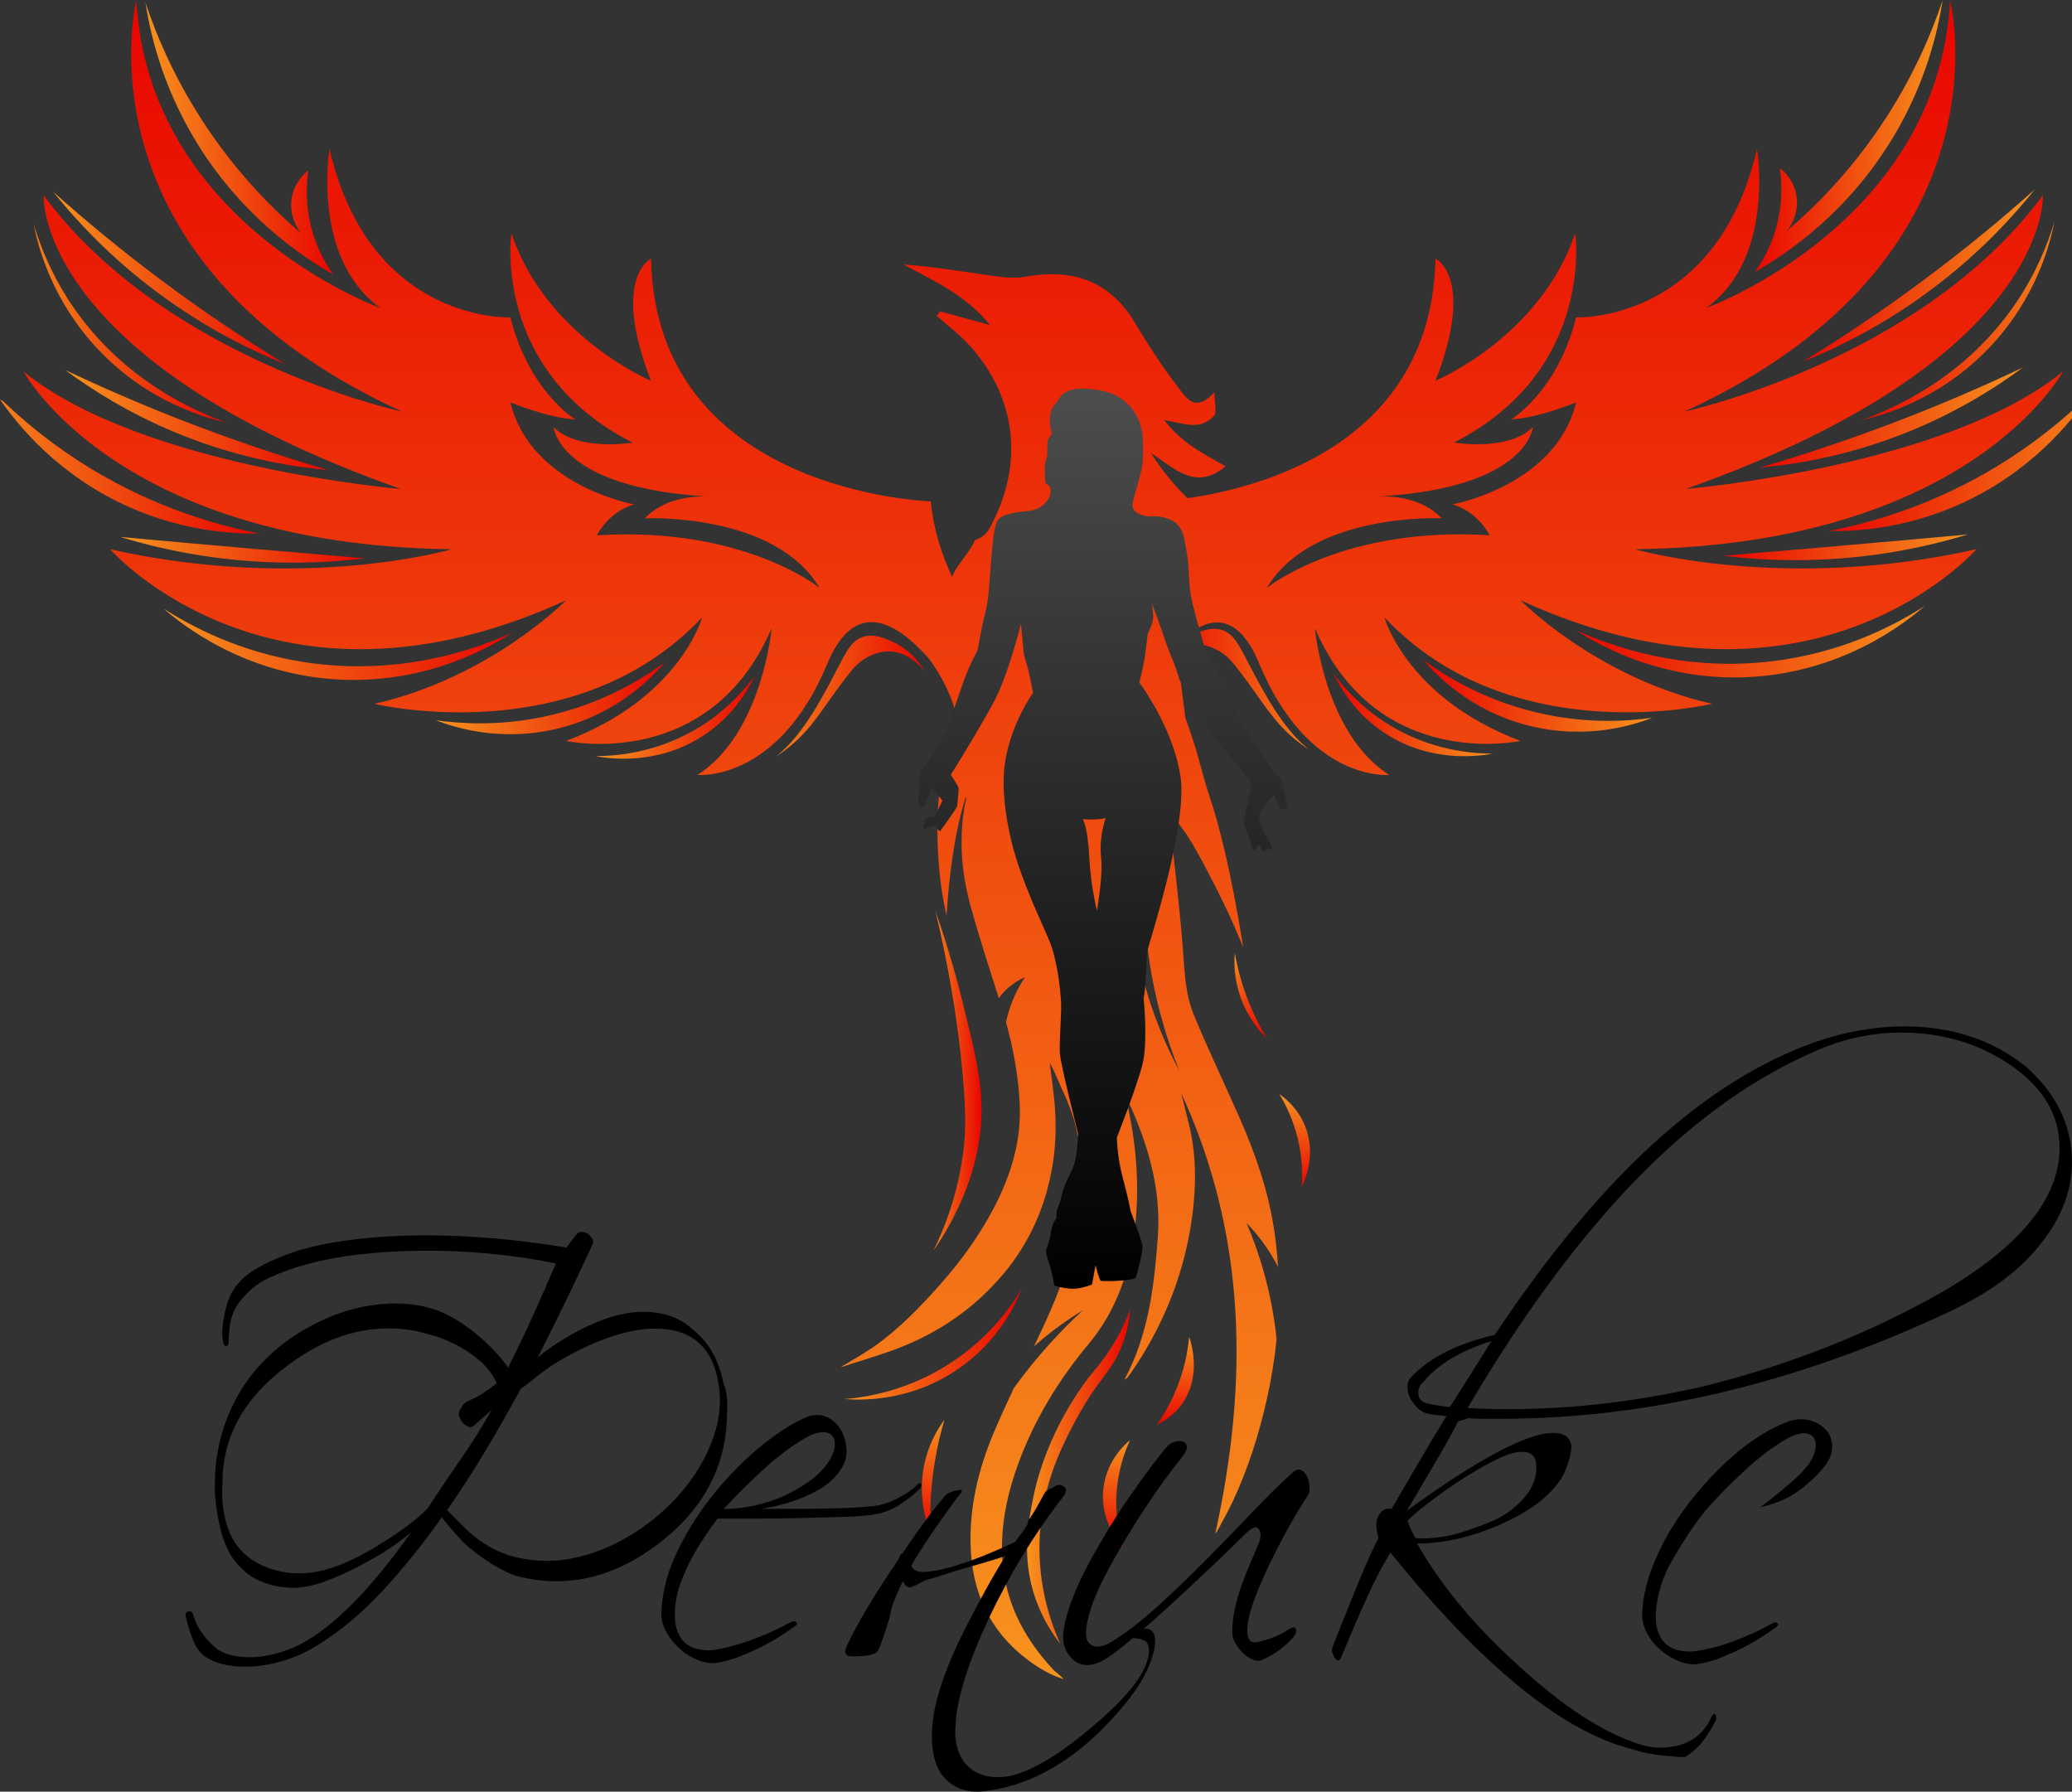 <?xml version="1.0" encoding="utf-8"?>
<!-- Generator: Adobe Illustrator 26.3.1, SVG Export Plug-In . SVG Version: 6.00 Build 0)  -->
<svg version="1.1" id="Слой_2" xmlns="http://www.w3.org/2000/svg" xmlns:xlink="http://www.w3.org/1999/xlink" x="0px" y="0px"
	 viewBox="0 0 614.87 531.64" style="enable-background:new 0 0 614.87 531.64;" xml:space="preserve">
<rect x="0" y="0" width="614.87" height="531.64" fill="#333333" stroke="none"/>
<style type="text/css">
	.st0{fill:url(#SVGID_1_);}
	.st1{fill:url(#SVGID_00000022562237910236217380000011302613103443362235_);}
	.st2{fill:url(#SVGID_00000126306605662843826200000011671881414395879308_);}
	.st3{fill:url(#SVGID_00000130611439804422525410000000842449515680495255_);}
	.st4{fill:url(#SVGID_00000042715402501718715950000015984160332846612121_);}
	.st5{fill:url(#SVGID_00000042704762080533818340000008796743220057757094_);}
	.st6{fill:url(#SVGID_00000031204861282096249270000002744881668643446400_);}
	.st7{fill:url(#SVGID_00000120545130672950119440000012337603097900929706_);}
	.st8{fill:url(#SVGID_00000116927244773419594830000011533947028579747741_);}
	.st9{fill:url(#SVGID_00000140701947542146949660000017120197242001429422_);}
	.st10{fill:url(#SVGID_00000089542857716352592240000010651735634459005879_);}
	.st11{fill:url(#SVGID_00000168818465974000740700000008975212610046056098_);}
	.st12{fill:url(#SVGID_00000109748601253474280490000000886041847745443260_);}
	.st13{fill:url(#SVGID_00000091719531989550251320000014326423100810450337_);}
	.st14{fill:url(#SVGID_00000102502379907107063070000007240080605741599885_);}
	.st15{fill:url(#SVGID_00000148656569853957966240000001610989786558721163_);}
	.st16{fill:url(#SVGID_00000165220861400519193890000004213005274892294819_);}
	.st17{fill:url(#SVGID_00000085223081968736410050000002575340170554214807_);}
	.st18{fill:url(#SVGID_00000120547359678534232690000003581334619032376736_);}
	.st19{fill:url(#SVGID_00000182506112817323635760000000012824677537909407_);}
	.st20{fill:url(#SVGID_00000082336588413019734020000013373669563743719298_);}
	.st21{fill:url(#SVGID_00000048473924230504440360000016249333143213867186_);}
	.st22{fill:url(#SVGID_00000118370346826331300030000017163324731674453160_);}
	.st23{fill:url(#SVGID_00000122715559747669716810000016881352118276048804_);}
	.st24{fill:url(#SVGID_00000134230490185078551820000017329092117816805281_);}
	.st25{fill:url(#SVGID_00000130627276180385956790000002569173987395390376_);}
	.st26{fill:url(#SVGID_00000146488150941251073900000001202579732907560368_);}
	.st27{fill:url(#SVGID_00000142175124122446820290000002586571087181322393_);}
	.st28{fill:url(#SVGID_00000123404814551459433560000014202160784660743561_);}
	.st29{fill:url(#SVGID_00000101104220794097366970000004549331445720000928_);}
	.st30{fill:#FFFFFF;}
</style>
<g>
	<linearGradient id="SVGID_1_" gradientUnits="userSpaceOnUse" x1="250.623" y1="398.852" x2="303.205" y2="398.852">
		<stop  offset="0" style="stop-color:#F7931E"/>
		<stop  offset="1" style="stop-color:#E90600"/>
	</linearGradient>
	<path class="st0" d="M250.62,415.14c6.09-0.48,18.56-2.3,31.43-10.68c11.61-7.55,18.08-16.89,21.15-22.06
		c-1.73,4.4-6.8,15.56-18.94,23.87C269.86,416.15,255.01,415.49,250.62,415.14z"/>
	
		<linearGradient id="SVGID_00000177483152904046023640000009216425039586441147_" gradientUnits="userSpaceOnUse" x1="309.568" y1="498.273" x2="309.568" y2="0.121">
		<stop  offset="0" style="stop-color:#F7931E"/>
		<stop  offset="1" style="stop-color:#E90600"/>
	</linearGradient>
	<path style="fill:url(#SVGID_00000177483152904046023640000009216425039586441147_);" d="M350.4,202.43
		c-0.76-6.51-1.31-7.28-0.45-11.85c3.6-3.46,8.17-6.58,12.74-5.75c6.1,1.09,9.53,8.57,10.99,12.1
		c14.68,35.32,38.53,33.01,38.53,33.01c-19.26-12.37-22.02-43.57-22.02-43.57c18.42,42.9,61,33.48,61,33.48
		c-33.41-12.65-40.15-35.95-40.36-36.66c37.7,40.08,97.24,25.65,97.24,25.65c-34.4-7.8-56.88-30.73-56.88-30.73
		c87.15,39.92,135.33-15.14,135.33-15.14c-57.35,12.84-101.37,0-101.37,0c99.5-1.25,127.05-52.75,127.05-52.75
		c-34.86,28.44-111.92,34.86-111.92,34.86c108.71-38.53,105.95-87.15,105.95-87.15c-35.67,48.32-104.22,63.74-106.36,64.2
		C597.98,77.16,578.7,0.12,578.7,0.12c-3.63,65.87-71.11,90.8-72.43,91.28c20.62-14.68,15.12-47.23,15.12-47.23
		c-11.94,51.83-53.68,50-53.68,50c-5.5,22.02-19.26,30.27-19.26,30.27c7.94-0.35,19.26-5.05,19.26-5.05
		c-5.96,24.77-36.69,30.27-36.69,30.27c7.8,2.29,11.01,9.17,11.01,9.17c-42.94-2.7-65.4,15.07-66.05,15.58
		c13.3-22.46,51.83-20.62,51.83-20.62c-5.82-6.19-14.84-6.6-18.29-6.51c44.07-2.65,45.36-20.55,45.36-20.55
		c-7.34,7.34-23.39,4.59-23.39,4.59c41.95-21.43,35.95-62.11,35.95-62.11c-10.27,30.4-40.49,43.36-41.44,43.75
		c11.91-30.71-0.02-36.22-0.02-36.22c-1.09,54.93-51.99,68.01-73.55,71.08c-4.18-3.97-7.73-8.49-10.92-13.41
		c6.88,4.39,13.18,11.47,22.14,3.97c-3.53-2.08-6.81-3.79-9.81-5.87c-3.12-2.15-5.98-4.69-8.34-7.87c5.47,0.85,10.5,3.35,14.77-1.23
		c0.9-0.99,0.12-3.53,0.12-7.06c-4.39,4.92-7.14,3.37-9.51,0.26c-2.31-3.03-4.6-6.09-6.74-9.24c-2.51-3.74-4.94-7.53-7.23-11.41
		c-7.57-12.81-18.82-16.39-32.94-13.81c-3.4,0.6-7.11,0-10.62-0.49c-8.36-1.16-16.69-2.58-25.24-3.18
		c9.12,4.92,18.52,9.05,25.69,17.99c-5.45-1.48-10.13-2.77-14.82-4.08c-0.35,0.44-0.69,0.88-1.02,1.32c3.3,2.96,6.97,5.65,9.9,8.94
		c13.92,15.63,15.95,35.07,6.12,53.49c-1.18,2.21-2.51,3.49-4.6,4.06c-1.38,2.96-3.49,5.4-5.31,8.08c-0.56,0.81-0.99,1.66-1.38,2.49
		c-0.05,0.12-0.12,0.26-0.16,0.39c-3.12-6.67-5.56-14.24-6.32-22.4c0,0-81.64-2.29-83.02-72.01c0,0-11.93,5.5-0.02,36.22
		c-0.95-0.39-31.17-13.35-41.42-43.75c0,0-6.02,40.68,35.94,62.11c0,0-16.05,2.75-23.39-4.59c0,0,1.29,17.91,45.36,20.55
		c-3.46-0.09-12.47,0.32-18.29,6.51c0,0,38.51-1.83,51.81,20.62c-0.64-0.51-23.09-18.28-66.03-15.58c0,0,3.19-6.88,11.01-9.17
		c0,0-30.73-5.5-36.69-30.27c0,0,11.33,4.69,19.26,5.05c0,0-13.76-8.26-19.26-30.27c0,0-41.76,1.83-53.68-50
		c0,0-5.5,32.55,15.14,47.23c-1.32-0.48-68.82-25.4-72.47-91.28c0,0-19.26,77.04,78.86,122.01c-2.13-0.46-70.71-15.88-106.38-64.2
		c0,0-2.75,48.62,105.97,87.15c0,0-77.07-6.42-111.93-34.86c0,0,27.56,51.49,127.07,52.75c0,0-44.03,12.84-101.38,0
		c0,0,48.18,55.06,135.33,15.14c0,0-22.49,22.93-56.89,30.73c0,0,59.54,14.43,97.24-25.65c-0.19,0.71-6.93,24.01-40.35,36.66
		c0,0,42.59,9.42,61-33.48c0,0-2.75,31.21-22.02,43.57c0,0,23.85,2.31,38.53-33.01c7.07-17.04,17.24-13.81,25.86-5.91
		c0.11,0.11,0.21,0.21,0.34,0.32c0.46,0.42,0.9,0.86,1.34,1.32c0.16,0.14,0.34,0.3,0.48,0.48c0.32,0.34,0.65,0.65,0.95,0.99
		c0.28,0.3,0.55,0.62,0.85,0.93c3.19,3.78,9.77,15.54,8.01,19.78h0.02c-3,8.34-4.64,17.02-5.06,26c-0.35,7.73,0.07,15.44,1.13,23.11
		c0.37,2.61,0.95,5.22,1.45,7.82c0.78-12,2.19-23.78,5.68-35.26c0.12,0.19,0.16,0.37,0.12,0.53c-2.33,10.83-1.5,21.59,1.43,32.12
		c2.51,9.1,5.45,18.05,8.29,27.04c0.23-0.34,0.49-0.67,0.76-1.01c2.22-2.73,4.92-4.3,6.99-5.2c-1.55,2.31-4.3,6.95-5.61,13.35
		c2.19,7.87,3.65,15.89,4.06,24.08c0.53,11.04-2.58,21.28-7.66,30.98c-4.27,8.13-9.58,15.54-15.65,22.4
		c-6.14,6.93-12.54,13.62-20.18,18.93c-3.07,2.13-6.37,3.93-9.47,5.82c0,0,0.18,0.05,0.3,0c5.79-1.91,11.66-3.55,17.31-5.77
		c11.94-4.71,22.21-11.91,30.52-21.79c7.89-9.4,12.61-20.27,14.59-32.3c1.18-7.2,1.13-14.48,0.23-21.75l-1.06-8.63
		c1.53,2.86,2.66,5.86,4.02,8.75c2.65,5.61,4.39,11.47,5.01,17.64c0.92,9.47-0.18,18.79-2.28,28.01
		c-2.36,10.43-6.79,20.04-11.36,29.62c-0.04,0.07-0.07,0.12-0.09,0.19c5.22-4.66,10.28-8.15,14.48-10.71
		c-6.23,5.75-13.39,13.32-20.36,22.93c0,0.02-0.02,0.02-0.04,0.04c-2.13,4.55-4.25,9.1-6.19,13.76c-4.34,10.41-6.97,21.29-6.7,32.72
		c0.35,14.24,5.72,25.93,17.29,34.51c3.16,2.33,6.56,4.32,10.37,5.49c-0.44-0.51-0.94-0.95-1.43-1.38c-0.56-0.48-1.15-0.9-1.66-1.43
		c-9.4-10.04-15.1-21.68-15.24-35.65c-0.09-8.91,1.85-17.46,4.92-25.77c4.8-12.93,11.87-24.56,20.68-35.11
		c8.57-10.23,12.49-22.19,13.92-35.14c1.25-11.52,0.41-22.97-1.92-34.29c-0.28-1.34-0.51-2.72-0.76-4.06
		c6.24,13.23,10.48,26.9,9.39,41.74c-1.08,14.45-2.7,28.77-9.93,42.27c0.6-0.42,0.74-0.49,0.85-0.62c0.46-0.56,0.9-1.15,1.32-1.76
		c8.94-13.07,14.92-27.33,17.5-43.01c1.69-10.46,1.99-20.85-0.67-31.21c-0.71-2.8-1.41-5.63-2.13-8.5
		c19.53,42.36,19.95,86.11,10.11,130.72c0.25-0.34,0.55-0.65,0.74-1.02c1.48-2.79,3.03-5.54,4.39-8.4
		c4.66-9.9,7.92-20.27,10.28-30.91c1.27-5.77,2.22-11.54,2.79-17.34v-0.07c-1.48-14.32-5.33-26.04-8.91-34.45
		c2.56,2.66,6.19,6.97,9.33,12.97c-0.21-3.49-0.56-7-1.08-10.51c-1.71-11.71-5.54-22.76-10.27-33.54
		c-4.38-9.95-9.09-19.76-13.28-29.8c-3.4-8.15-2.88-13.8-4.16-27.19c-1.09-11.4-2.4-22.79-3.76-34.21c1.31,1.53,2.88,3.46,4.53,5.75
		c2.29,3.23,4.59,7.18,9.56,16.94c3.19,6.25,5.87,12.23,8.15,17.82c-3.78-23.52-7.37-36.98-10.09-45.07
		c-1.99-5.96-3.28-12.14-5.35-18.06c-0.64-1.83-1.22-3.44-1.73-4.99 M349.93,317.64c-6.51-12.19-18.68-39.53-11.96-71.54
		c1.43-6.74,3.49-12.79,5.8-18.1c-3.12,12.7-6.23,32.35-2.89,55.83C342.8,297.39,346.37,308.79,349.93,317.64z M359.31,235.01"/>
	<g>
		
			<linearGradient id="SVGID_00000104665482661229281360000007790570880159334042_" gradientUnits="userSpaceOnUse" x1="43.147" y1="41.1" x2="98.885" y2="41.1">
			<stop  offset="0" style="stop-color:#F7931E"/>
			<stop  offset="1" style="stop-color:#E90600"/>
		</linearGradient>
		<path style="fill:url(#SVGID_00000104665482661229281360000007790570880159334042_);" d="M43.15,0.74
			c1.51,9.67,5.07,24.47,14.37,40.16c13.57,22.89,31.92,35.15,41.37,40.56c-1.9-2.66-4.16-6.47-5.78-11.42
			c-2.69-8.23-2.21-15.43-1.61-19.47c-0.9,0.7-3.9,3.22-4.84,7.66c-1.24,5.9,2.18,10.38,2.69,11.01
			c-7.96-6.8-18.1-16.85-27.53-30.76C52.16,24.25,46.51,10.8,43.15,0.74z"/>
		
			<linearGradient id="SVGID_00000124152840698310609270000000737610011062490004_" gradientUnits="userSpaceOnUse" x1="15.748" y1="82.467" x2="84.648" y2="82.467">
			<stop  offset="0" style="stop-color:#F7931E"/>
			<stop  offset="1" style="stop-color:#E90600"/>
		</linearGradient>
		<path style="fill:url(#SVGID_00000124152840698310609270000000737610011062490004_);" d="M15.75,56.88
			c6.61,8.26,15.83,18.19,28.2,27.8c15.07,11.71,29.62,18.92,40.7,23.37c-11.71-7.15-24.18-15.47-37.07-25.12
			C35.81,74.12,25.21,65.34,15.75,56.88z"/>
		
			<linearGradient id="SVGID_00000016759025770588181310000001307773446127842990_" gradientUnits="userSpaceOnUse" x1="19.374" y1="124.64" x2="97.407" y2="124.64">
			<stop  offset="0" style="stop-color:#F7931E"/>
			<stop  offset="1" style="stop-color:#E90600"/>
		</linearGradient>
		<path style="fill:url(#SVGID_00000016759025770588181310000001307773446127842990_);" d="M19.37,109.8
			c10.4,4.93,21.6,9.81,33.58,14.51c15.61,6.11,30.51,11.1,44.46,15.18c-11.62-1.04-27.78-3.81-45.66-11.28
			C38.13,122.51,27.34,115.71,19.37,109.8z"/>
		
			<linearGradient id="SVGID_00000116944861222530679860000004272662997753836458_" gradientUnits="userSpaceOnUse" x1="35.659" y1="163.143" x2="108.186" y2="163.143">
			<stop  offset="0" style="stop-color:#F7931E"/>
			<stop  offset="1" style="stop-color:#E90600"/>
		</linearGradient>
		<path style="fill:url(#SVGID_00000116944861222530679860000004272662997753836458_);" d="M35.66,159.33
			c11.29,3.43,25.98,6.67,43.31,7.45c10.94,0.5,20.78-0.08,29.21-1.11c-10.58-0.89-21.19-1.79-31.83-2.72
			C62.74,161.77,49.18,160.56,35.66,159.33z"/>
		
			<linearGradient id="SVGID_00000015325615600206361910000007998553148012116619_" gradientUnits="userSpaceOnUse" x1="48.519" y1="191.162" x2="152.071" y2="191.162">
			<stop  offset="0" style="stop-color:#F7931E"/>
			<stop  offset="1" style="stop-color:#E90600"/>
		</linearGradient>
		<path style="fill:url(#SVGID_00000015325615600206361910000007998553148012116619_);" d="M48.52,180.58
			c8.28,5.31,22.45,12.86,41.5,15.85c29.28,4.59,52.46-4.36,62.05-8.73c-6.37,4.15-24.95,15.08-50.77,13.97
			C72.79,200.44,54,185.33,48.52,180.58z"/>
		
			<linearGradient id="SVGID_00000142876741126856446370000009493785962711059856_" gradientUnits="userSpaceOnUse" x1="129.339" y1="207.232" x2="197.232" y2="207.232">
			<stop  offset="0" style="stop-color:#F7931E"/>
			<stop  offset="1" style="stop-color:#E90600"/>
		</linearGradient>
		<path style="fill:url(#SVGID_00000142876741126856446370000009493785962711059856_);" d="M129.34,213.72
			c7.41,1.05,18.43,1.7,31.33-0.91c17.35-3.51,29.78-11.24,36.57-16.22c-3.36,3.96-13.57,14.99-31.13,19.44
			C148.47,220.51,134.16,215.61,129.34,213.72z"/>
		
			<linearGradient id="SVGID_00000165923844919680090090000001588546410505469608_" gradientUnits="userSpaceOnUse" x1="176.716" y1="212.864" x2="223.926" y2="212.864">
			<stop  offset="0" style="stop-color:#F7931E"/>
			<stop  offset="1" style="stop-color:#E90600"/>
		</linearGradient>
		<path style="fill:url(#SVGID_00000165923844919680090090000001588546410505469608_);" d="M176.72,224.36
			c5.8,0,18.5-0.83,31.36-8.93c7.77-4.9,12.84-10.72,15.85-14.84c-1.77,3.79-6.18,11.83-15.38,17.8
			C194.65,227.4,180.1,225.01,176.72,224.36z"/>
		
			<linearGradient id="SVGID_00000145780405526859263720000002425332817949760957_" gradientUnits="userSpaceOnUse" x1="223.221" y1="206.508" x2="274.594" y2="206.508">
			<stop  offset="0" style="stop-color:#F7931E"/>
			<stop  offset="1" style="stop-color:#E90600"/>
		</linearGradient>
		<path style="fill:url(#SVGID_00000145780405526859263720000002425332817949760957_);" d="M264.52,190.25
			c-2.12-0.93-5.14-2.24-8.26-1.31c-3.61,1.08-5.19,4.54-7.66,9.27c-4.05,7.78-8.73,16.75-14.81,23.07
			c-0.87,0.9-1.99,1.97-3.37,3.11c0,0,0.01,0,0.01,0.01c3.1-2.03,5.3-3.99,6.68-5.34c5.51-5.37,8.35-11.03,15.31-19.74
			c0.82-1.03,2.5-3.08,5.39-4.53c0.65-0.32,2.91-1.43,5.59-1.51c6.29-0.19,10.62,5.4,11.18,6.14
			C273.13,196.96,270.02,192.65,264.52,190.25z"/>
		
			<linearGradient id="SVGID_00000135655656310394737660000007974505732996014481_" gradientUnits="userSpaceOnUse" x1="-12.56" y1="138.429" x2="76.959" y2="138.429">
			<stop  offset="0" style="stop-color:#F7931E"/>
			<stop  offset="1" style="stop-color:#E90600"/>
		</linearGradient>
		<path style="fill:url(#SVGID_00000135655656310394737660000007974505732996014481_);" d="M0.91,119.03
			c6.62,6.35,15.25,13.46,26.09,20.05c19.08,11.58,37.21,16.76,49.96,19.24c-8.32,0.12-22.48-0.78-38.18-7.66
			C17.13,141.17,4.99,125.74,0,118.53"/>
		
			<linearGradient id="SVGID_00000016786662492448393540000004148149075142784694_" gradientUnits="userSpaceOnUse" x1="0.634" y1="95.898" x2="67.188" y2="95.898">
			<stop  offset="0" style="stop-color:#F7931E"/>
			<stop  offset="1" style="stop-color:#E90600"/>
		</linearGradient>
		<path style="fill:url(#SVGID_00000016786662492448393540000004148149075142784694_);" d="M9.97,66.42
			c2.05,6.88,5.49,15.42,11.42,24.18c15.03,22.19,36.36,31.4,45.8,34.79c-6.51-1.48-23.31-6.19-37.87-21.49
			C15.34,89.21,11.26,73.02,9.97,66.42z"/>
	</g>
	<g>
		
			<linearGradient id="SVGID_00000130616432072483353560000017466810778407090871_" gradientUnits="userSpaceOnUse" x1="4562.773" y1="40.36" x2="4618.512" y2="40.36" gradientTransform="matrix(-1 0 0 1 5139.276 0)">
			<stop  offset="0" style="stop-color:#F7931E"/>
			<stop  offset="1" style="stop-color:#E90600"/>
		</linearGradient>
		<path style="fill:url(#SVGID_00000130616432072483353560000017466810778407090871_);" d="M576.5,0
			c-1.51,9.67-5.07,24.47-14.37,40.16c-13.57,22.89-31.92,35.15-41.37,40.56c1.9-2.66,4.16-6.47,5.78-11.42
			c2.69-8.23,2.21-15.43,1.61-19.47c0.9,0.7,3.9,3.22,4.84,7.66c1.24,5.9-2.18,10.38-2.69,11.01c7.96-6.8,18.1-16.85,27.53-30.76
			C567.49,23.51,573.14,10.06,576.5,0z"/>
		
			<linearGradient id="SVGID_00000169543519021382254260000013074748474198639507_" gradientUnits="userSpaceOnUse" x1="4535.374" y1="81.727" x2="4604.275" y2="81.727" gradientTransform="matrix(-1 0 0 1 5139.276 0)">
			<stop  offset="0" style="stop-color:#F7931E"/>
			<stop  offset="1" style="stop-color:#E90600"/>
		</linearGradient>
		<path style="fill:url(#SVGID_00000169543519021382254260000013074748474198639507_);" d="M603.9,56.14
			c-6.61,8.26-15.83,18.19-28.2,27.8c-15.07,11.71-29.62,18.92-40.7,23.37c11.71-7.15,24.18-15.47,37.07-25.12
			C583.84,73.38,594.43,64.6,603.9,56.14z"/>
		
			<linearGradient id="SVGID_00000076569555071815612660000003182139549843361721_" gradientUnits="userSpaceOnUse" x1="4539.001" y1="123.9" x2="4617.034" y2="123.9" gradientTransform="matrix(-1 0 0 1 5139.276 0)">
			<stop  offset="0" style="stop-color:#F7931E"/>
			<stop  offset="1" style="stop-color:#E90600"/>
		</linearGradient>
		<path style="fill:url(#SVGID_00000076569555071815612660000003182139549843361721_);" d="M600.28,109.06
			c-10.4,4.93-21.6,9.81-33.58,14.51c-15.61,6.11-30.51,11.1-44.46,15.18c11.62-1.04,27.78-3.81,45.66-11.28
			C581.52,121.77,592.3,114.97,600.28,109.06z"/>
		
			<linearGradient id="SVGID_00000027574358376686878460000009283220444004905361_" gradientUnits="userSpaceOnUse" x1="4555.286" y1="162.402" x2="4627.812" y2="162.402" gradientTransform="matrix(-1 0 0 1 5139.276 0)">
			<stop  offset="0" style="stop-color:#F7931E"/>
			<stop  offset="1" style="stop-color:#E90600"/>
		</linearGradient>
		<path style="fill:url(#SVGID_00000027574358376686878460000009283220444004905361_);" d="M583.99,158.58
			c-11.29,3.43-25.98,6.67-43.31,7.45c-10.94,0.5-20.78-0.08-29.21-1.11c10.58-0.89,21.19-1.79,31.83-2.72
			C556.91,161.03,570.47,159.82,583.99,158.58z"/>
		
			<linearGradient id="SVGID_00000091006126674552905610000011973748883926804615_" gradientUnits="userSpaceOnUse" x1="4568.146" y1="190.422" x2="4671.698" y2="190.422" gradientTransform="matrix(-1 0 0 1 5139.276 0)">
			<stop  offset="0" style="stop-color:#F7931E"/>
			<stop  offset="1" style="stop-color:#E90600"/>
		</linearGradient>
		<path style="fill:url(#SVGID_00000091006126674552905610000011973748883926804615_);" d="M571.13,179.84
			c-8.28,5.31-22.45,12.86-41.5,15.85c-29.28,4.59-52.46-4.36-62.05-8.73c6.37,4.15,24.95,15.08,50.77,13.97
			C546.86,199.7,565.65,184.59,571.13,179.84z"/>
		
			<linearGradient id="SVGID_00000021091275146924680110000001177338192551457966_" gradientUnits="userSpaceOnUse" x1="4648.966" y1="206.491" x2="4716.859" y2="206.491" gradientTransform="matrix(-1 0 0 1 5139.276 0)">
			<stop  offset="0" style="stop-color:#F7931E"/>
			<stop  offset="1" style="stop-color:#E90600"/>
		</linearGradient>
		<path style="fill:url(#SVGID_00000021091275146924680110000001177338192551457966_);" d="M490.31,212.98
			c-7.41,1.05-18.43,1.7-31.33-0.91c-17.35-3.51-29.78-11.24-36.57-16.22c3.36,3.96,13.57,14.99,31.13,19.44
			C471.18,219.77,485.48,214.87,490.31,212.98z"/>
		
			<linearGradient id="SVGID_00000007411531744335503310000014888821787715887270_" gradientUnits="userSpaceOnUse" x1="4696.343" y1="212.123" x2="4743.553" y2="212.123" gradientTransform="matrix(-1 0 0 1 5139.276 0)">
			<stop  offset="0" style="stop-color:#F7931E"/>
			<stop  offset="1" style="stop-color:#E90600"/>
		</linearGradient>
		<path style="fill:url(#SVGID_00000007411531744335503310000014888821787715887270_);" d="M442.93,223.62
			c-5.8,0-18.5-0.83-31.36-8.93c-7.77-4.9-12.84-10.72-15.85-14.84c1.77,3.79,6.18,11.83,15.38,17.8
			C425,226.66,439.55,224.27,442.93,223.62z"/>
		
			<linearGradient id="SVGID_00000016781017639961363720000017525637042031572646_" gradientUnits="userSpaceOnUse" x1="4743.73" y1="204.487" x2="4795.102" y2="204.487" gradientTransform="matrix(-1 0 0 1 5139.276 0)">
			<stop  offset="0" style="stop-color:#F7931E"/>
			<stop  offset="1" style="stop-color:#E90600"/>
		</linearGradient>
		<path style="fill:url(#SVGID_00000016781017639961363720000017525637042031572646_);" d="M384.97,219.25
			c-6.08-6.32-10.75-15.29-14.81-23.07c-2.46-4.72-4.04-8.18-7.66-9.27c-3.12-0.93-6.13,0.38-8.26,1.31
			c-0.65,0.29-1.27,0.6-1.86,0.93c0.22,0.76,0.43,1.52,0.64,2.28c0.74-0.15,1.52-0.22,2.33-0.2c2.68,0.08,4.94,1.19,5.59,1.51
			c2.89,1.45,4.57,3.51,5.39,4.53c6.96,8.72,9.81,14.37,15.31,19.74c1.38,1.34,3.58,3.31,6.68,5.34c0,0,0.01,0,0.01-0.01
			C386.96,221.23,385.84,220.16,384.97,219.25z"/>
		
			<linearGradient id="SVGID_00000037662638736918882160000017338555933701029510_" gradientUnits="userSpaceOnUse" x1="4507.067" y1="137.688" x2="4596.586" y2="137.688" gradientTransform="matrix(-1 0 0 1 5139.276 0)">
			<stop  offset="0" style="stop-color:#F7931E"/>
			<stop  offset="1" style="stop-color:#E90600"/>
		</linearGradient>
		<path style="fill:url(#SVGID_00000037662638736918882160000017338555933701029510_);" d="M618.74,118.29
			c-6.62,6.35-15.25,13.46-26.09,20.05c-19.08,11.58-37.21,16.76-49.96,19.24c8.32,0.12,22.48-0.78,38.18-7.66
			c21.65-9.49,33.8-24.93,38.78-32.13"/>
		
			<linearGradient id="SVGID_00000130611450726581157630000002000388348736806031_" gradientUnits="userSpaceOnUse" x1="4520.261" y1="95.158" x2="4586.815" y2="95.158" gradientTransform="matrix(-1 0 0 1 5139.276 0)">
			<stop  offset="0" style="stop-color:#F7931E"/>
			<stop  offset="1" style="stop-color:#E90600"/>
		</linearGradient>
		<path style="fill:url(#SVGID_00000130611450726581157630000002000388348736806031_);" d="M609.68,65.68
			c-2.05,6.88-5.49,15.42-11.42,24.18c-15.03,22.19-36.36,31.4-45.8,34.79c6.51-1.48,23.31-6.19,37.87-21.49
			C604.31,88.47,608.39,72.28,609.68,65.68z"/>
	</g>
	
		<linearGradient id="SVGID_00000093160159129477046060000013598211321504236444_" gradientUnits="userSpaceOnUse" x1="274.7" y1="320.641" x2="291.267" y2="320.641">
		<stop  offset="0" style="stop-color:#F7931E"/>
		<stop  offset="1" style="stop-color:#E90600"/>
	</linearGradient>
	<path style="fill:url(#SVGID_00000093160159129477046060000013598211321504236444_);" d="M277.56,270.21
		c2.27,6.46,5.33,15.9,8.19,27.53c3.65,14.84,5.63,22.92,5.51,32.23c-0.1,7.81-1.78,22.99-14.24,41.1c3.38-6.9,7.54-17.43,9-30.76
		c0.45-4.09,0.91-10.91-0.94-27.4C283.87,302.08,281.71,287.47,277.56,270.21z"/>
	
		<linearGradient id="SVGID_00000095298292390540679850000014893993844310816916_" gradientUnits="userSpaceOnUse" x1="327.284" y1="115.363" x2="327.284" y2="382.402">
		<stop  offset="0" style="stop-color:#4D4D4D"/>
		<stop  offset="1" style="stop-color:#000000"/>
	</linearGradient>
	<path style="fill:url(#SVGID_00000095298292390540679850000014893993844310816916_);" d="M315.35,353.61
		c-0.03,0.12-0.46,1.84-0.46,1.84l0,0c0,0-0.64,2.38-1.1,3.3c-0.45,0.92-0.26,2.66-0.26,2.66c-1.01,1.35-1.58,2.95-1.73,4.63
		c-0.02,0.25-0.06,0.51-0.11,0.78c-0.3,1.6-1.24,3.6-1.28,4.49c-0.04,0.88,0.86,3.17,1.47,5.42c0.65,2.42,1,4.77,1,4.77
		s2.25,0.67,4.43,0.87l1.63,0.03c2.43-0.14,5.13-1.27,5.13-1.27l1.02-5.69c0,0,1.09,4.32,1.56,4.59c0.15,0.09,1.39,0.13,2.95,0.1
		l1.41-0.04c2.78-0.12,5.89-0.45,6.1-1.07c0.36-1.09,2.01-7.43,1.92-9.17s-3.49-10.36-3.49-10.36s-0.83-4.49-2.38-10.09
		c-1.56-5.6-1.74-11.83-1.74-11.83s5.96-15.13,7.61-21.74c1.66-6.6,0.36-19.53,0.36-19.53s0.38-2.38,0.55-4.77
		c0.11-1.46,0.22-5.1,0.36-7.44c0.1-1.5,0.1-0.82,0.28-2.24c0.14-1.09,6.96-21.85,9.26-38.1c0.12-0.87,0.23-1.73,0.33-2.58
		c0.41-3.55,0.55-6.81,0.3-9.48c-0.03-0.35-0.08-0.7-0.12-1.03c-0.34-2.41-0.9-4.79-1.61-7.09c-3.54-11.6-10.63-21.05-10.63-21.05
		s1.24-4.75,1.72-8.32c0.47-3.59,0.75-6.06,0.75-6.06s1.38-2.75,1.59-4.34c0.07-0.5,0.06-1.14,0.01-1.79
		c-0.09-1.31-0.32-2.67-0.34-2.87c0.04,0.12,0.36,0.94,0.84,2.17c0.86,2.3,2.24,6.05,3.41,9.65c0.75,2.28,1.74,4.33,2.41,6.11
		c0.99,2.67,1.51,4.61,1.51,4.61s5.51,10.18,8.81,15.06c0.73,1.06,1.8,2.42,3.01,3.88c0.61,0.73,1.26,1.5,1.92,2.27
		c1.46,1.73,2.97,3.49,4.22,5.05c0.04,0.06,0.09,0.1,0.13,0.15c2.13,2.68,3.24,4.26,3.31,4.8c0.07,0.55-0.7,3.44-1.32,5.9
		c-0.64,2.47-1.02,4.72-1.02,5.1c0,0.39,0.74,2.27,1.38,4.13c0.25,0.76,0.51,1.52,0.72,2.19c0.39,1.2,0.65,2.09,0.65,2.09
		s0.34-0.14,0.89-0.49c0.46-0.29,0.84-0.93,0.94-1.11c0.02-0.03,0.03-0.06,0.03-0.06s0.01,0.02,0.02,0.06h0.01
		c0.14,0.31,0.98,2.01,1.48,2.01c0.31,0,0.54-0.61,0.75-0.89c0.17-0.22,0.34-0.13,0.34-0.13s0.28,0.54,0.89,0.41
		c0.63-0.14-0.13-1.72-0.13-1.72s-2.45-3.61-3.23-6.53c-0.41-1.52,0.35-2.97,0.6-3.4c0.01-0.02,0.01-0.03,0.02-0.04
		c1.28-2.22,3.72-4.54,3.72-4.54s1.09,3.44,1.79,3.98c0.01,0.01,0.03,0.02,0.04,0.03c0.2,0.14,0.43,0.2,0.67,0.21
		c0.61,0.02,1.25-0.33,1.35-0.72c0.08-0.3-0.39-2.56-0.95-4.73c-0.46-1.78-0.98-3.51-1.32-4.07c-0.38-0.62-1.36-1.02-1.92-1.66
		c-0.13-0.14-0.36-0.72-0.89-1.51c-0.02-0.04-0.06-0.08-0.08-0.12c-0.74-1.09-1.79-2.65-2.97-4.43c-1.87-2.8-4.05-6.17-5.86-9.14
		c-1.94-3.2-4.05-8.2-6.14-12.57c-2.04-4.26-4.08-7.94-4.08-7.94s-2.73-9.42-3.65-13.07c-0.25-1.02-0.79-3.17-1.06-5.81
		c-0.01-0.11-0.02-0.21-0.03-0.32c-0.12-1.27-0.18-2.63-0.25-4.03c-0.09-1.78-0.21-3.6-0.51-5.33c-0.03-0.18-0.07-0.35-0.09-0.52
		c-0.76-4.44-1.04-6.82-2.94-8.63c-0.65-0.61-3.01-2.62-7.98-2.22c-3.69-0.31-4.66-1.71-4.94-2.26c-0.62-1.2-0.1-2.35,1.09-6.67
		c0.51-1.85,1.21-4.34,1.45-5.71c0.62-3.71,0.2-9.49,0.2-9.49s-0.75-11.15-12.52-13.28c-11.76-2.13-11.95,2.55-13.28,3.85
		c-3.04,2.96-1.13,8.94-1.13,8.94s-1.1,1.47-1.29,2.3c-0.08,0.39-0.09,0.66-0.09,2.66v1.6c-0.25,0.67-0.42,1.29-0.52,1.79
		c-0.18,0.88-0.21,1.63-0.21,2.12v0.06c0,0.56,0.01,3.69,0.28,4.27c0.15,0.35,0.51,0.28,0.84,0.53c0.6,0.45,0.6,1.25,0.63,1.57
		c0.1,1.21-0.51,2.2-0.88,2.78c-1.25,1.93-3.15,2.65-3.68,2.84c-0.84,0.31-1.5,0.39-1.73,0.41c-1.77,0.21-7.81,0.58-9.35,2.68
		c-1.02,1.38-1.56,6.05-1.98,11.29c-0.15,1.83-0.29,3.73-0.42,5.58c-0.12,1.59-0.23,3.15-0.36,4.59c-0.33,3.83-1.19,6.93-1.45,7.91
		c-0.58,2.37-1.39,6.82-1.71,8.63c-0.09,0.5-0.14,0.79-0.14,0.79s-1.74,2.94-3.3,6.94c-0.18,0.44-0.34,0.9-0.53,1.37
		c-0.83,2.23-1.66,4.67-2.42,6.91c-0.95,2.77-1.79,5.25-2.42,6.72c-2.21,5.16-6.61,12.17-6.61,12.17s-1.58,1.25-1.72,1.8
		c-0.1,0.41-0.11,1.08-0.14,2.22v0.01c-0.01,0.38-0.03,0.79-0.06,1.27c-0.13,2.51-0.43,5.63-0.28,6.06
		c0.28,0.76,0.96,0.96,1.58,0.83c0.19-0.04,0.45-0.57,0.73-1.29c0.66-1.69,1.4-4.43,1.4-4.43s0.5,0.54,1.11,1.23
		c0.97,1.09,2.23,2.56,2.19,2.77c-0.07,0.34-2.26,4.68-2.26,4.68s-1.51,0.34-2.21,0.34c-0.68,0-1.03,1.3-1.03,1.3h0.62l-0.55,0.42
		c0,0-0.34,1.3-0.07,1.51c0.28,0.21,4.13-1.1,4.13-1.1s-0.28,1.1,0.07,1.38c0.34,0.28,0.68,0.49,0.68,0.49s0.06-0.08,0.15-0.21
		c0,0,0,0,0-0.01c0.59-0.81,2.68-3.72,3.9-5.55c0.49-0.72,0.84-1.27,0.91-1.46c0.14-0.4,0.23-1.69,0.34-2.96
		c0.1-1.14,0.24-2.26,0.14-2.68c-0.21-0.89-2.3-3.85-2.3-3.85s0.81-1.29,2.04-3.3c1.41-2.28,3.38-5.52,5.35-8.87
		c2.21-3.73,4.44-7.61,5.9-10.48c3.95-7.7,7.53-22.19,7.53-22.19s0.55,5.22,0.83,8.53c0.1,1.3,0.86,3.1,1.37,5.22
		c0.78,3.26,1.38,6.79,1.38,6.79s-6.22,8.49-8.16,19.81c-0.21,1.19-0.36,2.43-0.46,3.68c-0.01,0.13-0.02,0.28-0.02,0.42
		c-0.24,3.71,0.08,8.83,1.06,14.42c0.6,3.42,1.43,7.02,2.54,10.56c3.6,11.59,9.39,22.77,10.55,26.33c2.11,6.51,2.66,14.3,2.66,14.3
		s0.26,1.78,0.18,4.87c-0.11,4.16-0.57,10.2-0.36,12.56c0.36,4.13,5.41,23.76,5.41,23.76c-0.2,6.68-1.24,9.92-2.2,11.64
		C317.74,348.01,315.96,351.22,315.35,353.61z M325.51,270.21c0,0-0.64-2.57-1.26-6.42c-0.42-2.73-0.84-6.08-1.02-9.61
		c-0.41-8.52-1.88-11.11-1.88-11.11s1.45,0.14,3.51,0.08c2.06-0.08,3.23-0.42,3.23-0.42s-2.02,5.76-1.35,11.47
		c0.46,3.9-0.29,9.95-0.82,13.4C325.7,269.17,325.51,270.21,325.51,270.21z"/>
	
		<linearGradient id="SVGID_00000026872101422073979570000014671865546765457071_" gradientUnits="userSpaceOnUse" x1="304.773" y1="438.172" x2="335.357" y2="438.172">
		<stop  offset="0" style="stop-color:#F7931E"/>
		<stop  offset="1" style="stop-color:#E90600"/>
	</linearGradient>
	<path style="fill:url(#SVGID_00000026872101422073979570000014671865546765457071_);" d="M335.36,388.55
		c-1,2.74-2.81,7.05-5.92,11.84c-2.2,3.38-4.14,5.62-4.78,6.37c-3.35,3.96-14.04,18.28-17.98,37.33c-1.58,7.62-3.65,18.3,0.68,30.5
		c2.12,5.96,5.09,10.39,7.28,13.2c-2.88-6.42-6.56-17.12-6.15-30.5c0.45-14.58,5.56-25.5,7.74-30.05
		c3.77-7.86,7.51-13.43,7.51-13.43c3.9-5.81,6.31-7.99,8.56-13.01C334.49,395.95,335.14,391.5,335.36,388.55z"/>
	
		<linearGradient id="SVGID_00000157278175953966464020000015839910102076452997_" gradientUnits="userSpaceOnUse" x1="348.803" y1="396.687" x2="348.803" y2="422.75">
		<stop  offset="0" style="stop-color:#F7931E"/>
		<stop  offset="1" style="stop-color:#E90600"/>
	</linearGradient>
	<path style="fill:url(#SVGID_00000157278175953966464020000015839910102076452997_);" d="M352.88,396.69
		c-0.29,3.11-0.9,6.84-2.16,10.93c-2.03,6.59-4.97,11.65-7.4,15.14c1.99-0.96,5.08-2.83,7.51-6.26
		C356.79,408.07,353.32,397.89,352.88,396.69z"/>
	
		<linearGradient id="SVGID_00000091711922744647056040000006218021399812309640_" gradientUnits="userSpaceOnUse" x1="331.32" y1="427.303" x2="331.32" y2="459.171">
		<stop  offset="0" style="stop-color:#F7931E"/>
		<stop  offset="1" style="stop-color:#E90600"/>
	</linearGradient>
	<path style="fill:url(#SVGID_00000091711922744647056040000006218021399812309640_);" d="M335.36,427.3
		c-1.35,1.11-6.69,5.76-7.85,13.77c-1.46,10.04,4.81,17.13,5.69,18.1c-1.2-3.94-2.66-10.67-1.59-18.89
		C332.31,434.81,333.93,430.4,335.36,427.3z"/>
	
		<linearGradient id="SVGID_00000021829186660004936980000017421625818902826684_" gradientUnits="userSpaceOnUse" x1="276.914" y1="421.271" x2="276.914" y2="455.073">
		<stop  offset="0" style="stop-color:#F7931E"/>
		<stop  offset="1" style="stop-color:#E90600"/>
	</linearGradient>
	<path style="fill:url(#SVGID_00000021829186660004936980000017421625818902826684_);" d="M280.27,421.27
		c-1.83,2.47-4.08,6.19-5.46,11.1c-2.93,10.44,0.03,19.33,1.37,22.71c-0.3-6.24-0.09-13.78,1.37-22.19
		C278.28,428.64,279.23,424.76,280.27,421.27z"/>
	
		<linearGradient id="SVGID_00000018200947240696924660000002152648903362544813_" gradientUnits="userSpaceOnUse" x1="384.189" y1="324.642" x2="384.189" y2="352.128">
		<stop  offset="0" style="stop-color:#F7931E"/>
		<stop  offset="1" style="stop-color:#E90600"/>
	</linearGradient>
	<path style="fill:url(#SVGID_00000018200947240696924660000002152648903362544813_);" d="M379.63,324.64
		c1.79,2.93,4.05,7.37,5.46,13.15c1.43,5.86,1.45,10.9,1.2,14.34c0.66-1.3,4.5-9.2,1.02-17.93
		C385.19,328.87,381.38,325.86,379.63,324.64z"/>
	
		<linearGradient id="SVGID_00000173155752630003429460000009589821023765977785_" gradientUnits="userSpaceOnUse" x1="371.097" y1="282.759" x2="371.097" y2="308.025">
		<stop  offset="0" style="stop-color:#F7931E"/>
		<stop  offset="1" style="stop-color:#E90600"/>
	</linearGradient>
	<path style="fill:url(#SVGID_00000173155752630003429460000009589821023765977785_);" d="M366.43,282.76
		c-0.23,2.75-0.28,7.62,1.71,13.2c2.17,6.12,5.72,10.1,7.74,12.06c-2.04-3.38-4.27-7.68-6.15-12.86
		C368.06,290.56,367.05,286.34,366.43,282.76z"/>
	<path class="st30" d="M296.75,328.14"/>
</g>
<g>
	<path d="M164.95,374.9c-6.62-1.35-13.27-2.33-19.94-2.94c-6.68-0.62-13.24-0.9-19.69-0.84c-6.45,0.06-12.62,0.42-18.51,1.09
		c-5.89,0.67-11.25,1.68-16.07,3.03c-3.48,0.9-7.07,2.19-10.77,3.87c-3.7,1.68-6.84,4.32-9.42,7.91c-1.24,1.91-1.99,3.9-2.27,5.97
		c-0.28,2.08-0.42,3.79-0.42,5.13c0,0.67-0.2,1.09-0.59,1.26c-0.39,0.17-0.7-0.08-0.93-0.76c-0.45-1.57-0.5-3.56-0.17-5.97
		c0.34-2.41,0.84-4.63,1.51-6.65c1.35-3.7,3.84-6.7,7.49-9c3.64-2.3,8.33-4.35,14.05-6.14c4.71-1.35,10.07-2.38,16.07-3.11
		c6-0.73,12.42-1.12,19.27-1.18c6.84-0.06,13.96,0.23,21.37,0.84c7.4,0.62,14.81,1.54,22.21,2.78c0.78-1.12,1.43-1.99,1.93-2.61
		c0.5-0.62,0.87-1.09,1.09-1.43c0.45-0.45,1.01-0.64,1.68-0.59c0.67,0.06,1.26,0.28,1.77,0.67c0.5,0.39,0.9,0.87,1.18,1.43
		c0.28,0.56,0.31,1.07,0.08,1.51c-4.94,10.77-10.38,21.99-16.32,33.65c2.8-2.36,6-4.54,9.59-6.56c9.76-5.61,18.28-7.85,25.57-6.73
		c4.71,0.56,8.86,2.69,12.45,6.39c3.81,3.48,6.34,8.41,7.57,14.81c0.56,1.12,0.9,2.55,1.01,4.29c0.11,1.74,0.11,3.34,0,4.79
		c-0.23,15.48-7.13,28.33-20.7,38.53c-13.12,9.87-26.87,13.01-41.22,9.42c-1.01-0.22-2.27-0.7-3.78-1.43
		c-1.51-0.73-3.06-1.6-4.63-2.61c-1.57-1.01-3.09-2.07-4.54-3.2c-1.46-1.12-2.64-2.13-3.53-3.03c-2.81-3.03-4.88-5.44-6.23-7.24
		c-5.72,8.08-11.58,15.34-17.58,21.79c-6,6.45-12.14,11.64-18.43,15.57c-3.03,2.02-6.2,3.59-9.51,4.71
		c-3.31,1.12-6.56,1.82-9.76,2.1c-3.2,0.28-6.17,0.14-8.92-0.42c-2.75-0.56-5.02-1.57-6.82-3.03c-1.24-1.12-2.24-2.75-3.03-4.88
		c-0.79-2.13-1.4-4.15-1.85-6.06c-0.34-1.01-0.11-1.63,0.67-1.85c0.78-0.22,1.29,0.17,1.51,1.18c0.56,1.91,1.43,3.67,2.61,5.3
		c1.18,1.63,2.44,3,3.79,4.12c1.46,1.24,3.28,2.08,5.47,2.52c2.19,0.45,4.6,0.56,7.24,0.34c2.63-0.22,5.38-0.84,8.24-1.85
		c2.86-1.01,5.64-2.41,8.33-4.21c4.82-3.25,9.68-7.54,14.55-12.87c4.88-5.33,9.68-11.36,14.39-18.09
		c-3.36,2.92-7.18,5.55-11.44,7.91c-4.82,2.8-9.54,5.05-14.13,6.73c-4.6,1.68-8.75,2.24-12.45,1.68c-2.24-0.22-4.49-0.81-6.73-1.77
		c-2.24-0.95-4.21-2.33-5.89-4.12c-1.46-1.35-2.69-3.05-3.7-5.13c-1.01-2.07-1.8-4.29-2.36-6.65c-0.56-2.36-0.98-4.77-1.26-7.23
		c-0.28-2.47-0.37-4.77-0.25-6.9c0.11-7.74,1.91-15.2,5.38-22.38c3.48-7.18,8.64-13.35,15.48-18.51c3.36-2.47,6.95-4.6,10.77-6.39
		c3.81-1.79,7.68-3.11,11.61-3.96c3.93-0.84,7.82-1.2,11.69-1.09c3.87,0.11,7.54,0.79,11.02,2.02c1.79,0.67,3.67,1.6,5.64,2.78
		c1.96,1.18,3.87,2.52,5.72,4.04c1.85,1.51,3.62,3.14,5.3,4.88c1.68,1.74,3.14,3.51,4.37,5.3c2.92-5.83,5.47-11.19,7.66-16.07
		C160.66,384.91,162.82,379.94,164.95,374.9z M123.39,394.92c-6.84-1.23-13.49-0.93-19.94,0.93c-6.45,1.85-12.7,5.13-18.76,9.84
		c-12.45,9.42-18.68,20.86-18.68,34.33c-0.23,3.93,0,7.23,0.67,9.93c1.79,9.09,7.57,14.58,17.33,16.49
		c4.15,0.79,8.55,0.5,13.21-0.84c4.65-1.35,9.84-3.81,15.56-7.4c6.06-3.7,10.71-7.18,13.97-10.43c1.35-2.02,2.86-4.29,4.54-6.81
		c1.68-2.52,3.42-5.08,5.21-7.66c1.79-2.58,3.51-5.16,5.13-7.74c1.62-2.58,3.05-4.99,4.29-7.24l-4.38,3.87
		c-1.35,1.35-2.24,1.68-2.69,1.01c-1.01-0.34-1.8-1.09-2.36-2.27c-0.56-1.18-0.39-2.27,0.5-3.28c0.22-0.9,1.29-1.74,3.2-2.52
		c1.91-0.78,4.32-2.36,7.24-4.71c-1.35-2.8-3.2-5.16-5.55-7.07c-2.36-1.91-4.74-3.45-7.15-4.63c-2.41-1.18-4.69-2.04-6.82-2.61
		C125.81,395.54,124.29,395.15,123.39,394.92z M136.86,452.29c4.93,5.16,10.43,8.44,16.49,9.84c6.06,1.4,12.11,1.37,18.17-0.08
		c6.06-1.46,11.86-4.01,17.42-7.66c5.55-3.64,10.32-7.93,14.3-12.87c3.98-4.94,6.9-10.24,8.75-15.9c1.85-5.66,2.16-11.19,0.93-16.57
		c-0.9-4.71-2.89-8.36-5.97-10.94c-3.09-2.58-7.26-3.87-12.53-3.87c-4.26,0-9.06,0.95-14.39,2.86c-5.33,1.91-10.85,4.66-16.57,8.25
		c-2.24,1.57-3.95,2.86-5.13,3.87c-1.18,1.01-2.44,1.96-3.78,2.86c-3.48,6.39-7.01,12.59-10.6,18.59c-3.59,6-7.35,11.81-11.27,17.42
		L136.86,452.29z"/>
	<path d="M272.98,441.69c-1.12,1.24-2.95,2.72-5.47,4.46c-2.52,1.74-5.36,2.84-8.5,3.28c-1.91,0.34-4.74,0.56-8.5,0.67
		c-3.76,0.11-7.88,0.23-12.37,0.34c-4.49,0.11-8.98,0.17-13.46,0.17c-4.49,0-8.41,0-11.78,0c-1.24,1.68-2.55,3.56-3.95,5.64
		c-1.4,2.08-2.72,4.29-3.95,6.64c-1.24,2.36-2.3,4.8-3.2,7.32c-0.9,2.52-1.4,5.13-1.51,7.82c-0.11,2.47,0.14,4.49,0.76,6.06
		c0.62,1.57,1.46,2.78,2.52,3.62c1.06,0.84,2.3,1.4,3.7,1.68c1.4,0.28,2.83,0.37,4.29,0.25c3.7-0.56,7.66-1.62,11.86-3.2
		c4.21-1.57,7.82-3.2,10.85-4.88c0.9-0.56,1.57-0.64,2.02-0.25c0.45,0.39,0.22,0.87-0.67,1.43c-1.24,0.9-2.69,1.88-4.37,2.94
		c-1.68,1.07-3.53,2.1-5.55,3.11s-4.12,1.93-6.31,2.78c-2.19,0.84-4.29,1.43-6.31,1.77c-1.68,0.34-3.53,0.14-5.55-0.59
		c-2.02-0.73-3.87-1.82-5.55-3.28c-1.68-1.46-3.09-3.17-4.21-5.13c-1.12-1.96-1.63-4.06-1.51-6.31c0.34-6.17,2.04-12.34,5.13-18.51
		c3.08-6.17,6.84-11.92,11.27-17.25c4.43-5.33,9.09-9.93,13.96-13.8c4.88-3.87,9.28-6.59,13.21-8.16c2.13-0.67,4.04-0.59,5.72,0.25
		c1.68,0.84,3,2.08,3.95,3.7c0.95,1.63,1.51,3.45,1.68,5.47c0.17,2.02-0.25,3.87-1.26,5.55c-1.68,3.14-4.71,5.78-9.09,7.91
		c-4.37,2.13-9.37,3.65-14.97,4.54c3.03,0,6.11,0,9.25,0c3.25,0,6.34-0.03,9.25-0.08c2.91-0.06,5.64-0.14,8.16-0.25
		c2.52-0.11,4.68-0.28,6.48-0.5c2.36-0.22,4.74-0.95,7.15-2.19c2.41-1.23,4.29-2.47,5.64-3.7c0.56-0.78,1.04-1.06,1.43-0.84
		C273.62,440.41,273.54,440.91,272.98,441.69z M245.88,433.79c1.12-1.79,1.74-3.36,1.85-4.71c0.11-1.35-0.17-2.38-0.84-3.11
		c-0.67-0.73-1.66-1.06-2.94-1.01c-1.29,0.06-2.78,0.53-4.46,1.43c-4.15,2.36-8.36,5.47-12.62,9.34c-4.27,3.87-8.3,7.88-12.12,12.03
		c2.92,0,5.95-0.34,9.09-1.01c3.14-0.67,6.11-1.65,8.92-2.94c2.8-1.29,5.36-2.78,7.66-4.46
		C242.72,437.66,244.54,435.81,245.88,433.79z"/>
	<path d="M305.11,451.12c0.34-0.34,0.78-0.95,1.35-1.85c0.56-0.9,1.12-1.85,1.68-2.86c0.56-1.01,1.06-1.93,1.51-2.78
		c0.45-0.84,0.84-1.32,1.18-1.43c1.23-0.56,2.07-1.01,2.52-1.35c0.45-0.34,1.06-0.34,1.85,0c1.57,0.56,1.51,1.85-0.17,3.87
		c-8.08,10.43-15.26,22.21-21.54,35.34c-3.14,6.73-5.52,12.7-7.15,17.92c-1.63,5.22-2.55,9.79-2.78,13.71
		c-0.45,5.05,0.62,9.03,3.2,11.95c2.36,2.47,5.44,3.7,9.25,3.7c1.91,0,3.53-0.23,4.88-0.67c3.25-0.9,6.87-2.58,10.85-5.05
		c3.98-2.47,8.38-5.78,13.21-9.93c10.66-9.09,15.99-16.38,15.99-21.87c0-1.68-0.5-2.72-1.51-3.11c-1.01-0.39-1.96-0.59-2.86-0.59
		c-0.45,0-0.67-0.17-0.67-0.5c0-0.67,0.48-1.23,1.43-1.68c0.95-0.45,1.82-0.67,2.61-0.67c1.91,0,2.86,1.29,2.86,3.87
		c0,1.24-0.34,2.86-1.01,4.88c-1.01,3.25-2.8,6.67-5.38,10.26c-2.58,3.59-5.84,7.35-9.76,11.27c-10.88,10.66-22.55,16.66-35,18
		c-4.49,0.45-8.19-0.79-11.11-3.7c-3.14-3.25-4.43-8.53-3.87-15.82c0.67-7.96,4.21-18.12,10.6-30.45c1.79-3.48,3.59-6.84,5.38-10.1
		c1.79-3.25,3.7-6.51,5.72-9.76c-1.68,0.56-3.56,1.15-5.64,1.77c-2.08,0.62-4.21,1.24-6.39,1.85c-2.19,0.62-4.29,1.26-6.31,1.93
		c-2.02,0.67-3.87,1.24-5.55,1.68c-1.57,0.9-2.89,1.54-3.95,1.94c-1.07,0.39-1.94-0.19-2.61-1.77c-0.9,1.91-1.68,3.68-2.36,5.3
		c-0.67,1.63-1.12,3.11-1.35,4.46c0,0.23-0.14,0.81-0.42,1.77c-0.28,0.95-0.62,2.02-1.01,3.2c-0.39,1.18-0.79,2.33-1.18,3.45
		c-0.39,1.12-0.76,1.96-1.09,2.52c-0.67,1.12-3.14,1.68-7.4,1.68c-1.24,0-1.91-0.22-2.02-0.67c-0.45-0.45-0.34-1.35,0.34-2.69
		c2.47-5.39,6.84-12.84,13.12-22.38c0.45-0.56,0.87-1.15,1.26-1.77c0.39-0.62,0.76-1.2,1.09-1.77c0.11-0.78,0.39-1.18,0.84-1.18
		c2.24-3.36,4.37-6.42,6.39-9.17c2.02-2.75,3.98-5.24,5.89-7.49c0.56-1.01,1.96-1.74,4.21-2.19c0.67-0.11,1.06-0.11,1.18,0
		c0,0.45-0.17,0.84-0.5,1.18c-0.45,0.45-1.18,1.37-2.19,2.78c-1.01,1.4-2.19,3.06-3.53,4.97c-1.35,1.91-2.81,4.04-4.38,6.39
		c-1.57,2.36-3.03,4.71-4.37,7.07c0,0.11,0.06,0.23,0.17,0.34c0.56,1.12,1.88,1.63,3.96,1.51c2.07-0.11,4.6-0.59,7.57-1.43
		c2.97-0.84,6.14-1.93,9.51-3.28c3.36-1.35,6.56-2.75,9.59-4.21c0.56-0.78,1.12-1.54,1.68-2.27c0.56-0.73,1.12-1.54,1.68-2.44
		C304.94,452.35,305.11,451.79,305.11,451.12z"/>
	<path d="M388.23,443.55c-1.57,2.36-3.31,5.21-5.22,8.58c-1.91,3.36-3.73,6.81-5.47,10.35c-1.74,3.53-3.28,6.98-4.63,10.35
		c-1.35,3.36-2.19,6.17-2.52,8.41c-0.34,2.02-0.37,3.48-0.08,4.38c0.28,0.9,0.7,1.43,1.26,1.6c0.56,0.17,1.26,0.14,2.1-0.08
		c0.84-0.22,1.65-0.45,2.44-0.67c0.78-0.22,1.74-0.59,2.86-1.09c1.12-0.5,2.02-0.98,2.69-1.43c1.79-1.23,2.78-1.37,2.94-0.42
		c0.17,0.95-0.42,2.05-1.77,3.28c-1.12,1.24-2.5,2.38-4.12,3.45c-1.63,1.07-3.17,1.88-4.63,2.44c-0.67,0.23-1.51,0.11-2.52-0.34
		c-1.01-0.45-1.93-1.09-2.78-1.93c-0.84-0.84-1.57-1.79-2.19-2.86c-0.62-1.06-0.93-2.16-0.93-3.28c0-2.13,0.25-4.37,0.76-6.73
		c0.5-2.36,1.15-4.65,1.93-6.9c0.78-2.24,1.65-4.46,2.61-6.65c0.95-2.19,1.82-4.23,2.61-6.14c0.67-1.68,0.67-3.05,0-4.12
		c-0.67-1.07-2.02-0.59-4.04,1.43c-2.69,2.69-6.2,6.09-10.52,10.18c-4.32,4.1-8.67,8.13-13.04,12.11c-4.37,3.98-8.44,7.52-12.2,10.6
		c-3.76,3.09-6.53,4.91-8.33,5.47c-3.03,1.01-5.5,0.53-7.4-1.43c-1.91-1.96-2.75-4.35-2.52-7.15c0.22-2.58,0.93-5.55,2.1-8.92
		c1.18-3.37,2.69-6.82,4.54-10.35c1.85-3.53,3.87-7.12,6.06-10.77c2.19-3.64,4.4-7.09,6.65-10.35c2.24-3.25,4.35-6.2,6.31-8.83
		c1.96-2.63,3.67-4.79,5.13-6.48c0.56-0.67,1.32-1.15,2.27-1.43c0.95-0.28,1.77-0.31,2.44-0.08c0.67,0.23,1.06,0.7,1.18,1.43
		c0.11,0.73-0.34,1.77-1.35,3.11c-2.58,3.14-5.3,6.79-8.16,10.94c-2.86,4.15-5.58,8.36-8.16,12.62c-2.58,4.27-4.91,8.41-6.98,12.45
		c-2.08,4.04-3.51,7.57-4.29,10.6c-1.35,4.6-1.32,7.55,0.08,8.83c1.4,1.29,3.5,1.15,6.31-0.42c4.38-2.69,9-6.25,13.88-10.68
		c4.88-4.43,9.7-9.06,14.47-13.88c4.77-4.82,9.34-9.53,13.71-14.13c4.38-4.6,8.25-8.41,11.61-11.44c1.01-1.01,1.91-1.35,2.69-1.01
		c0.78,0.34,1.4,0.98,1.85,1.93c0.45,0.95,0.7,1.96,0.76,3.03C388.7,442.17,388.57,442.99,388.23,443.55z"/>
	<path d="M445.27,421c-1.57,0-3.2,0-4.88,0c-1.68,0-3.31-0.06-4.88-0.17c-0.45,0.23-0.93,0.39-1.43,0.5
		c-0.5,0.11-0.98,0.28-1.43,0.5c-1.46,2.92-3.45,6.54-5.97,10.85c-2.52,4.32-5.58,9.51-9.17,15.56
		c21.2-15.37,35.67-23.05,43.41-23.05c3.25,0,5.05,1.29,5.38,3.87c0,2.13-0.73,4.88-2.19,8.25c-3.03,5.72-9.14,10.66-18.34,14.81
		c-8.75,3.93-17.16,5.89-25.24,5.89c3.25,5.72,7.26,11.53,12.03,17.42c4.77,5.89,10.46,11.86,17.08,17.92
		c14.02,13.01,26.53,21.14,37.52,24.4c1.91,0.56,3.64,0.84,5.21,0.84c7.63,0,12.79-3.03,15.48-9.09c0.34-0.79,0.73-1.07,1.18-0.84
		c0.11,0.11,0.17,0.28,0.17,0.5c0,0.34,0.06,0.62,0.17,0.84c-0.9,1.91-2.05,3.87-3.45,5.89c-1.4,2.02-3.28,3.81-5.64,5.38
		c-0.34,0.22-3.09,0.06-8.25-0.5c-2.36-0.34-4.21-0.7-5.55-1.09c-1.35-0.39-2.41-0.7-3.2-0.93c-20.3-5.5-43.86-24.85-70.67-58.05
		c-2.24,3.59-4.54,7.99-6.9,13.21c-2.36,5.21-4.94,11.19-7.74,17.92c-0.23,0.56-0.56,0.84-1.01,0.84c-0.56,0-1.12-0.9-1.68-2.69
		c0-0.56,0.06-1.01,0.17-1.35c3.03-7.63,5.64-14.11,7.82-19.43c2.19-5.33,4.12-9.62,5.81-12.87c-0.9-2.91-0.87-5.16,0.08-6.73
		c0.95-1.57,2.21-2.19,3.78-1.85c3.14-5.38,6.06-10.37,8.75-14.97c2.69-4.6,5.22-8.81,7.57-12.62h-0.67
		c-0.56-0.11-1.26-0.19-2.1-0.25c-0.84-0.06-1.77-0.19-2.78-0.42c-1.57-0.34-2.97-1.35-4.21-3.03c-1.24-1.68-1.85-3.31-1.85-4.88
		c0-1.23,0.39-2.24,1.18-3.03c2.8-2.92,6.28-5.41,10.43-7.49c4.15-2.07,8.92-3.73,14.3-4.96c15.7-23.56,31.44-42.51,47.2-56.87
		c15.76-14.36,31.83-24.4,48.2-30.12c8.86-3.03,17.56-4.54,26.08-4.54c14.24,0,26.3,3.98,36.18,11.95
		c9.09,8.08,13.63,17.5,13.63,28.27c0,8.19-2.86,15.98-8.58,23.39c-6.06,8.19-15.31,15.2-27.76,21.03
		C533.43,410.4,489.01,421,445.27,421z M447.96,448.43c5.61-4.26,8.25-8.75,7.91-13.46c0-3.25-1.91-4.6-5.72-4.04
		c-3.37,0.45-9.37,3.48-18,9.09c-7.07,4.82-11.89,8.58-14.47,11.27c0.22,0.56,0.5,1.26,0.84,2.1c0.34,0.84,0.84,1.82,1.51,2.94
		c0.34,0.11,1.06,0.17,2.19,0.17c1.79,0,3.78-0.17,5.97-0.5s4.57-0.95,7.15-1.85c2.69-0.9,5.1-1.79,7.24-2.69
		C444.71,450.56,446.5,449.55,447.96,448.43z M430.29,417.47c2.13-3.36,4.21-6.65,6.23-9.84c2.02-3.2,4.04-6.42,6.06-9.68
		c-9.09,2.8-15.88,6.9-20.36,12.28c-0.9,0.79-1.35,1.85-1.35,3.2c0,1.8,1.23,2.86,3.7,3.2c1.57,0.34,2.83,0.56,3.79,0.67
		C429.31,417.41,429.96,417.47,430.29,417.47z M435.51,417.8c1.91,0.11,3.9,0.2,5.97,0.25c2.07,0.06,4.23,0.08,6.48,0.08
		c18.62,0,37.75-2.24,57.38-6.73c25.46-6.28,49.07-15.59,70.84-27.93c23.33-13.57,35-27.87,35-42.91c0-9.53-4.71-17.61-14.13-24.23
		c-9.54-6.62-20.47-9.93-32.81-9.93c-8.3,0-16.32,1.63-24.06,4.88c-18.85,7.85-36.91,20.61-54.18,38.28
		C468.71,367.24,451.88,389.98,435.51,417.8z"/>
	<path d="M541,435.64c-1.91,2.36-4.37,4.63-7.4,6.82c-3.03,2.19-6.79,3.78-11.27,4.79c2.58-1.91,5.33-4.09,8.25-6.56
		c2.91-2.47,5.05-4.65,6.39-6.56c1.12-1.79,1.74-3.36,1.85-4.71c0.11-1.35-0.17-2.38-0.84-3.11c-0.67-0.73-1.66-1.06-2.94-1.01
		c-1.29,0.06-2.78,0.53-4.46,1.43c-4.15,2.36-8.33,5.47-12.54,9.34c-4.21,3.87-8.22,7.94-12.03,12.2l-2.02,2.69
		c-2.58,3.48-5.22,7.57-7.91,12.28c-2.69,4.71-4.27,9.76-4.71,15.14c-0.11,2.47,0.14,4.49,0.76,6.06c0.62,1.57,1.46,2.78,2.52,3.62
		c1.06,0.84,2.3,1.4,3.7,1.68c1.4,0.28,2.83,0.37,4.29,0.25c3.7-0.45,7.66-1.46,11.86-3.03c4.21-1.57,7.88-3.25,11.02-5.05
		c0.9-0.56,1.54-0.64,1.93-0.25c0.39,0.39,0.14,0.87-0.76,1.43c-1.24,0.9-2.69,1.88-4.37,2.94c-1.68,1.07-3.53,2.1-5.55,3.11
		c-2.02,1.01-4.1,1.93-6.23,2.78c-2.13,0.84-4.26,1.43-6.39,1.77c-1.68,0.34-3.51,0.14-5.47-0.59c-1.96-0.73-3.82-1.79-5.55-3.2
		c-1.74-1.4-3.17-3.11-4.29-5.13c-1.12-2.02-1.63-4.15-1.51-6.39c0.22-4.04,1.09-8.13,2.61-12.28c1.51-4.15,3.45-8.19,5.8-12.11
		c2.36-3.92,5.02-7.66,7.99-11.19c2.97-3.53,6.03-6.73,9.17-9.59c3.14-2.86,6.28-5.27,9.42-7.24c3.14-1.96,6.06-3.39,8.75-4.29
		c2.13-0.67,4.18-0.73,6.14-0.17c1.96,0.56,3.53,1.51,4.71,2.86c1.18,1.35,1.77,3.03,1.77,5.05
		C543.7,431.43,542.8,433.51,541,435.64z M522.33,446.91c0,0.11-0.06,0.23-0.17,0.34v-0.17
		C522.27,447.08,522.33,447.03,522.33,446.91z"/>
</g>
</svg>
